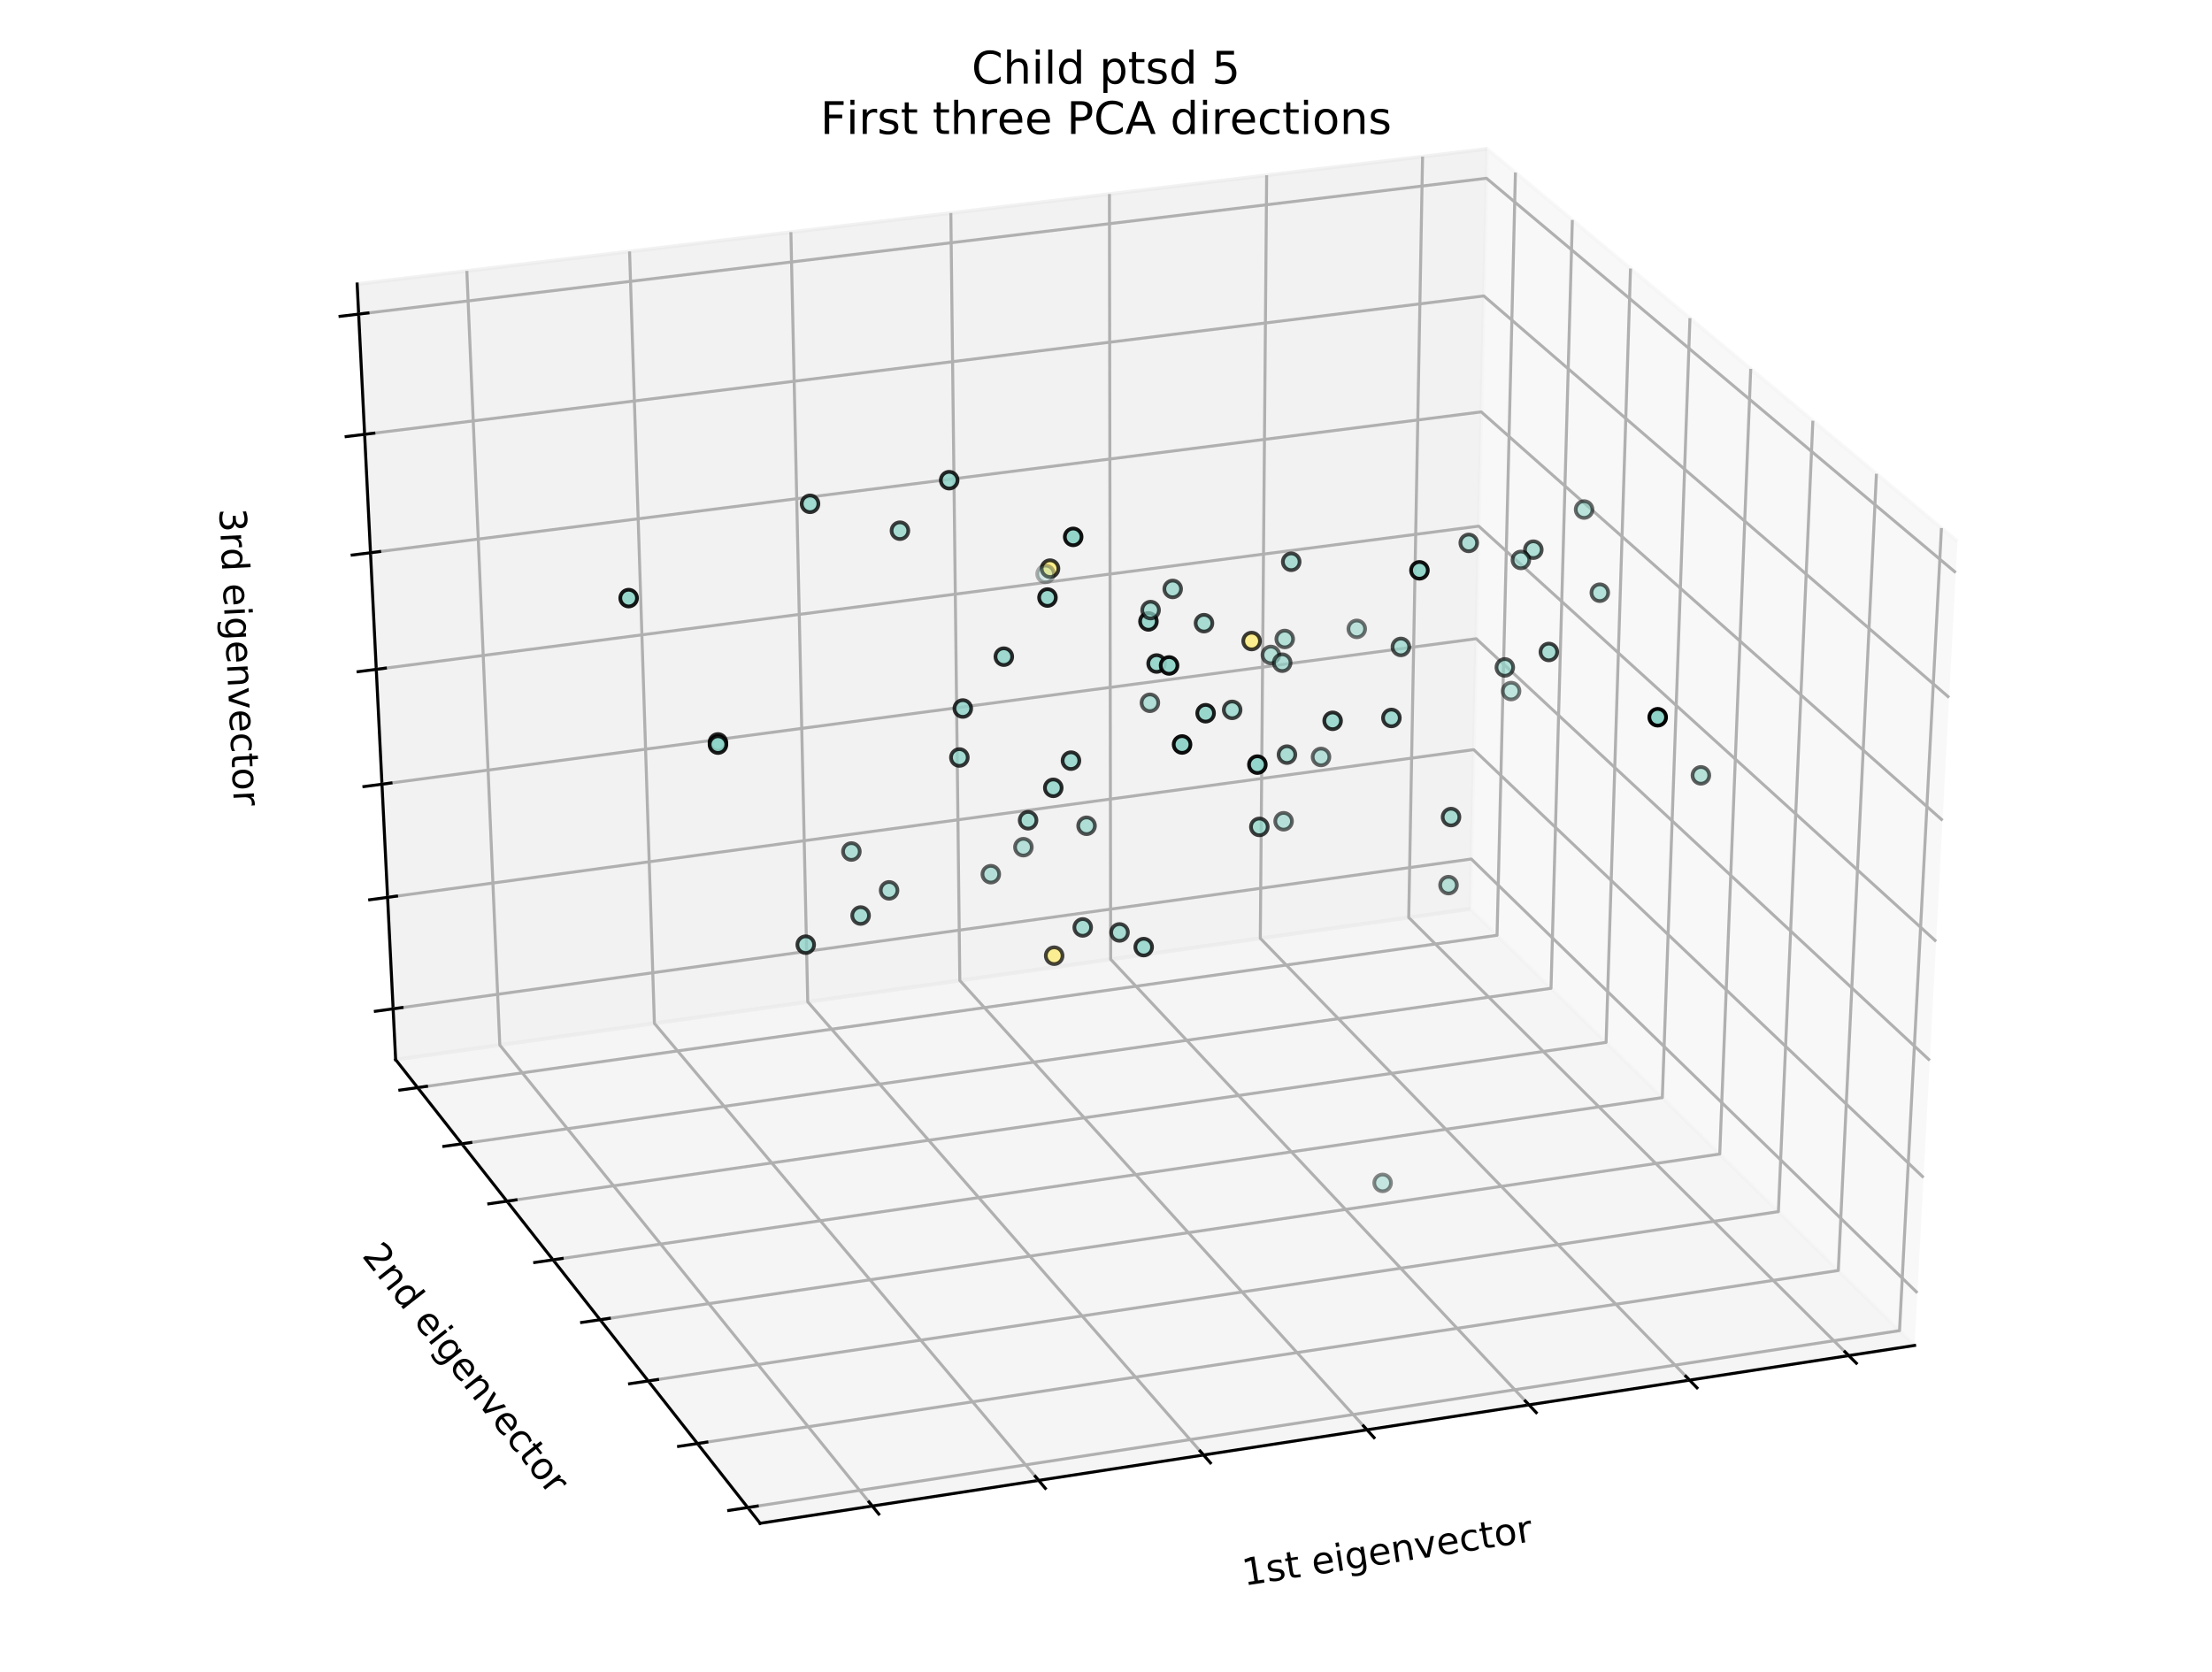 <?xml version="1.0" encoding="utf-8" standalone="no"?>
<!DOCTYPE svg PUBLIC "-//W3C//DTD SVG 1.1//EN"
  "http://www.w3.org/Graphics/SVG/1.1/DTD/svg11.dtd">
<!-- Created with matplotlib (https://matplotlib.org/) -->
<svg height="446.4pt" version="1.1" viewBox="0 0 590.4 446.4" width="590.4pt" xmlns="http://www.w3.org/2000/svg" xmlns:xlink="http://www.w3.org/1999/xlink">
 <defs>
  <style type="text/css">
*{stroke-linecap:butt;stroke-linejoin:round;}
  </style>
 </defs>
 <g id="figure_1">
  <g id="patch_1">
   <path d="M 0 446.4 
L 590.4 446.4 
L 590.4 0 
L 0 0 
z
" style="fill:#ffffff;"/>
  </g>
  <g id="patch_2">
   <path d="M 7.2 439.2 
L 583.2 439.2 
L 583.2 7.2 
L 7.2 7.2 
z
" style="fill:#ffffff;"/>
  </g>
  <g id="pane3d_1">
   <g id="patch_3">
    <path d="M 522.461 144.519 
L 396.919 39.736 
L 392.405 242.629 
L 511.02 359.165 
" style="fill:#f2f2f2;opacity:0.5;stroke:#f2f2f2;stroke-linejoin:miter;"/>
   </g>
  </g>
  <g id="pane3d_2">
   <g id="patch_4">
    <path d="M 396.919 39.736 
L 95.329 75.82 
L 105.6 282.873 
L 392.405 242.629 
" style="fill:#e6e6e6;opacity:0.5;stroke:#e6e6e6;stroke-linejoin:miter;"/>
   </g>
  </g>
  <g id="pane3d_3">
   <g id="patch_5">
    <path d="M 511.02 359.165 
L 202.884 406.645 
L 105.6 282.873 
L 392.405 242.629 
" style="fill:#ececec;opacity:0.5;stroke:#ececec;stroke-linejoin:miter;"/>
   </g>
  </g>
  <g id="axis3d_1">
   <g id="line2d_1">
    <path d="M 511.02 359.165 
L 202.884 406.645 
" style="fill:none;stroke:#000000;stroke-linecap:square;stroke-width:0.8;"/>
   </g>
   <g id="text_1">
    <!-- 1st eigenvector -->
    <defs>
     <path d="M 12.406 8.297 
L 28.516 8.297 
L 28.516 63.922 
L 10.984 60.406 
L 10.984 69.391 
L 28.422 72.906 
L 38.281 72.906 
L 38.281 8.297 
L 54.391 8.297 
L 54.391 0 
L 12.406 0 
z
" id="DejaVuSans-49"/>
     <path d="M 44.281 53.078 
L 44.281 44.578 
Q 40.484 46.531 36.375 47.5 
Q 32.281 48.484 27.875 48.484 
Q 21.188 48.484 17.844 46.438 
Q 14.5 44.391 14.5 40.281 
Q 14.5 37.156 16.891 35.375 
Q 19.281 33.594 26.516 31.984 
L 29.594 31.297 
Q 39.156 29.25 43.188 25.516 
Q 47.219 21.781 47.219 15.094 
Q 47.219 7.469 41.188 3.016 
Q 35.156 -1.422 24.609 -1.422 
Q 20.219 -1.422 15.453 -0.562 
Q 10.688 0.297 5.422 2 
L 5.422 11.281 
Q 10.406 8.688 15.234 7.391 
Q 20.062 6.109 24.812 6.109 
Q 31.156 6.109 34.562 8.281 
Q 37.984 10.453 37.984 14.406 
Q 37.984 18.062 35.516 20.016 
Q 33.062 21.969 24.703 23.781 
L 21.578 24.516 
Q 13.234 26.266 9.516 29.906 
Q 5.812 33.547 5.812 39.891 
Q 5.812 47.609 11.281 51.797 
Q 16.75 56 26.812 56 
Q 31.781 56 36.172 55.266 
Q 40.578 54.547 44.281 53.078 
z
" id="DejaVuSans-115"/>
     <path d="M 18.312 70.219 
L 18.312 54.688 
L 36.812 54.688 
L 36.812 47.703 
L 18.312 47.703 
L 18.312 18.016 
Q 18.312 11.328 20.141 9.422 
Q 21.969 7.516 27.594 7.516 
L 36.812 7.516 
L 36.812 0 
L 27.594 0 
Q 17.188 0 13.234 3.875 
Q 9.281 7.766 9.281 18.016 
L 9.281 47.703 
L 2.688 47.703 
L 2.688 54.688 
L 9.281 54.688 
L 9.281 70.219 
z
" id="DejaVuSans-116"/>
     <path id="DejaVuSans-32"/>
     <path d="M 56.203 29.594 
L 56.203 25.203 
L 14.891 25.203 
Q 15.484 15.922 20.484 11.062 
Q 25.484 6.203 34.422 6.203 
Q 39.594 6.203 44.453 7.469 
Q 49.312 8.734 54.109 11.281 
L 54.109 2.781 
Q 49.266 0.734 44.188 -0.344 
Q 39.109 -1.422 33.891 -1.422 
Q 20.797 -1.422 13.156 6.188 
Q 5.516 13.812 5.516 26.812 
Q 5.516 40.234 12.766 48.109 
Q 20.016 56 32.328 56 
Q 43.359 56 49.781 48.891 
Q 56.203 41.797 56.203 29.594 
z
M 47.219 32.234 
Q 47.125 39.594 43.094 43.984 
Q 39.062 48.391 32.422 48.391 
Q 24.906 48.391 20.391 44.141 
Q 15.875 39.891 15.188 32.172 
z
" id="DejaVuSans-101"/>
     <path d="M 9.422 54.688 
L 18.406 54.688 
L 18.406 0 
L 9.422 0 
z
M 9.422 75.984 
L 18.406 75.984 
L 18.406 64.594 
L 9.422 64.594 
z
" id="DejaVuSans-105"/>
     <path d="M 45.406 27.984 
Q 45.406 37.75 41.375 43.109 
Q 37.359 48.484 30.078 48.484 
Q 22.859 48.484 18.828 43.109 
Q 14.797 37.75 14.797 27.984 
Q 14.797 18.266 18.828 12.891 
Q 22.859 7.516 30.078 7.516 
Q 37.359 7.516 41.375 12.891 
Q 45.406 18.266 45.406 27.984 
z
M 54.391 6.781 
Q 54.391 -7.172 48.188 -13.984 
Q 42 -20.797 29.203 -20.797 
Q 24.469 -20.797 20.266 -20.094 
Q 16.062 -19.391 12.109 -17.922 
L 12.109 -9.188 
Q 16.062 -11.328 19.922 -12.344 
Q 23.781 -13.375 27.781 -13.375 
Q 36.625 -13.375 41.016 -8.766 
Q 45.406 -4.156 45.406 5.172 
L 45.406 9.625 
Q 42.625 4.781 38.281 2.391 
Q 33.938 0 27.875 0 
Q 17.828 0 11.672 7.656 
Q 5.516 15.328 5.516 27.984 
Q 5.516 40.672 11.672 48.328 
Q 17.828 56 27.875 56 
Q 33.938 56 38.281 53.609 
Q 42.625 51.219 45.406 46.391 
L 45.406 54.688 
L 54.391 54.688 
z
" id="DejaVuSans-103"/>
     <path d="M 54.891 33.016 
L 54.891 0 
L 45.906 0 
L 45.906 32.719 
Q 45.906 40.484 42.875 44.328 
Q 39.844 48.188 33.797 48.188 
Q 26.516 48.188 22.312 43.547 
Q 18.109 38.922 18.109 30.906 
L 18.109 0 
L 9.078 0 
L 9.078 54.688 
L 18.109 54.688 
L 18.109 46.188 
Q 21.344 51.125 25.703 53.562 
Q 30.078 56 35.797 56 
Q 45.219 56 50.047 50.172 
Q 54.891 44.344 54.891 33.016 
z
" id="DejaVuSans-110"/>
     <path d="M 2.984 54.688 
L 12.5 54.688 
L 29.594 8.797 
L 46.688 54.688 
L 56.203 54.688 
L 35.688 0 
L 23.484 0 
z
" id="DejaVuSans-118"/>
     <path d="M 48.781 52.594 
L 48.781 44.188 
Q 44.969 46.297 41.141 47.344 
Q 37.312 48.391 33.406 48.391 
Q 24.656 48.391 19.812 42.844 
Q 14.984 37.312 14.984 27.297 
Q 14.984 17.281 19.812 11.734 
Q 24.656 6.203 33.406 6.203 
Q 37.312 6.203 41.141 7.25 
Q 44.969 8.297 48.781 10.406 
L 48.781 2.094 
Q 45.016 0.344 40.984 -0.531 
Q 36.969 -1.422 32.422 -1.422 
Q 20.062 -1.422 12.781 6.344 
Q 5.516 14.109 5.516 27.297 
Q 5.516 40.672 12.859 48.328 
Q 20.219 56 33.016 56 
Q 37.156 56 41.109 55.141 
Q 45.062 54.297 48.781 52.594 
z
" id="DejaVuSans-99"/>
     <path d="M 30.609 48.391 
Q 23.391 48.391 19.188 42.75 
Q 14.984 37.109 14.984 27.297 
Q 14.984 17.484 19.156 11.844 
Q 23.344 6.203 30.609 6.203 
Q 37.797 6.203 41.984 11.859 
Q 46.188 17.531 46.188 27.297 
Q 46.188 37.016 41.984 42.703 
Q 37.797 48.391 30.609 48.391 
z
M 30.609 56 
Q 42.328 56 49.016 48.375 
Q 55.719 40.766 55.719 27.297 
Q 55.719 13.875 49.016 6.219 
Q 42.328 -1.422 30.609 -1.422 
Q 18.844 -1.422 12.172 6.219 
Q 5.516 13.875 5.516 27.297 
Q 5.516 40.766 12.172 48.375 
Q 18.844 56 30.609 56 
z
" id="DejaVuSans-111"/>
     <path d="M 41.109 46.297 
Q 39.594 47.172 37.812 47.578 
Q 36.031 48 33.891 48 
Q 26.266 48 22.188 43.047 
Q 18.109 38.094 18.109 28.812 
L 18.109 0 
L 9.078 0 
L 9.078 54.688 
L 18.109 54.688 
L 18.109 46.188 
Q 20.953 51.172 25.484 53.578 
Q 30.031 56 36.531 56 
Q 37.453 56 38.578 55.875 
Q 39.703 55.766 41.062 55.516 
z
" id="DejaVuSans-114"/>
    </defs>
    <g transform="translate(332.117 423.297)rotate(-8.76)scale(0.1 -0.1)">
     <use xlink:href="#DejaVuSans-49"/>
     <use x="63.623" xlink:href="#DejaVuSans-115"/>
     <use x="115.723" xlink:href="#DejaVuSans-116"/>
     <use x="154.932" xlink:href="#DejaVuSans-32"/>
     <use x="186.719" xlink:href="#DejaVuSans-101"/>
     <use x="248.242" xlink:href="#DejaVuSans-105"/>
     <use x="276.025" xlink:href="#DejaVuSans-103"/>
     <use x="339.502" xlink:href="#DejaVuSans-101"/>
     <use x="401.025" xlink:href="#DejaVuSans-110"/>
     <use x="464.404" xlink:href="#DejaVuSans-118"/>
     <use x="523.584" xlink:href="#DejaVuSans-101"/>
     <use x="585.107" xlink:href="#DejaVuSans-99"/>
     <use x="640.088" xlink:href="#DejaVuSans-116"/>
     <use x="679.297" xlink:href="#DejaVuSans-111"/>
     <use x="740.479" xlink:href="#DejaVuSans-114"/>
    </g>
   </g>
   <g id="Line3DCollection_1">
    <path d="M 493.438 361.874 
L 376.002 244.931 
L 379.694 41.797 
" style="fill:none;stroke:#b0b0b0;stroke-width:0.8;"/>
    <path d="M 450.954 368.42 
L 336.385 250.489 
L 338.081 46.776 
" style="fill:none;stroke:#b0b0b0;stroke-width:0.8;"/>
    <path d="M 408.095 375.024 
L 296.447 256.093 
L 296.114 51.797 
" style="fill:none;stroke:#b0b0b0;stroke-width:0.8;"/>
    <path d="M 364.858 381.687 
L 256.183 261.743 
L 253.786 56.861 
" style="fill:none;stroke:#b0b0b0;stroke-width:0.8;"/>
    <path d="M 321.236 388.408 
L 215.591 267.439 
L 211.095 61.969 
" style="fill:none;stroke:#b0b0b0;stroke-width:0.8;"/>
    <path d="M 277.225 395.19 
L 174.664 273.182 
L 168.035 67.121 
" style="fill:none;stroke:#b0b0b0;stroke-width:0.8;"/>
    <path d="M 232.819 402.032 
L 133.4 278.972 
L 124.602 72.317 
" style="fill:none;stroke:#b0b0b0;stroke-width:0.8;"/>
   </g>
   <g id="xtick_1">
    <g id="line2d_2">
     <path d="M 492.419 360.859 
L 495.479 363.907 
" style="fill:none;stroke:#000000;stroke-linecap:square;stroke-width:0.8;"/>
    </g>
   </g>
   <g id="xtick_2">
    <g id="line2d_3">
     <path d="M 449.959 367.397 
L 452.946 370.471 
" style="fill:none;stroke:#000000;stroke-linecap:square;stroke-width:0.8;"/>
    </g>
   </g>
   <g id="xtick_3">
    <g id="line2d_4">
     <path d="M 407.126 373.992 
L 410.038 377.093 
" style="fill:none;stroke:#000000;stroke-linecap:square;stroke-width:0.8;"/>
    </g>
   </g>
   <g id="xtick_4">
    <g id="line2d_5">
     <path d="M 363.914 380.645 
L 366.749 383.774 
" style="fill:none;stroke:#000000;stroke-linecap:square;stroke-width:0.8;"/>
    </g>
   </g>
   <g id="xtick_5">
    <g id="line2d_6">
     <path d="M 320.318 387.358 
L 323.075 390.514 
" style="fill:none;stroke:#000000;stroke-linecap:square;stroke-width:0.8;"/>
    </g>
   </g>
   <g id="xtick_6">
    <g id="line2d_7">
     <path d="M 276.334 394.13 
L 279.011 397.315 
" style="fill:none;stroke:#000000;stroke-linecap:square;stroke-width:0.8;"/>
    </g>
   </g>
   <g id="xtick_7">
    <g id="line2d_8">
     <path d="M 231.955 400.963 
L 234.551 404.176 
" style="fill:none;stroke:#000000;stroke-linecap:square;stroke-width:0.8;"/>
    </g>
   </g>
  </g>
  <g id="axis3d_2">
   <g id="line2d_9">
    <path d="M 105.6 282.873 
L 202.884 406.645 
" style="fill:none;stroke:#000000;stroke-linecap:square;stroke-width:0.8;"/>
   </g>
   <g id="text_2">
    <!-- 2nd eigenvector -->
    <defs>
     <path d="M 19.188 8.297 
L 53.609 8.297 
L 53.609 0 
L 7.328 0 
L 7.328 8.297 
Q 12.938 14.109 22.625 23.891 
Q 32.328 33.688 34.812 36.531 
Q 39.547 41.844 41.422 45.531 
Q 43.312 49.219 43.312 52.781 
Q 43.312 58.594 39.234 62.25 
Q 35.156 65.922 28.609 65.922 
Q 23.969 65.922 18.812 64.312 
Q 13.672 62.703 7.812 59.422 
L 7.812 69.391 
Q 13.766 71.781 18.938 73 
Q 24.125 74.219 28.422 74.219 
Q 39.75 74.219 46.484 68.547 
Q 53.219 62.891 53.219 53.422 
Q 53.219 48.922 51.531 44.891 
Q 49.859 40.875 45.406 35.406 
Q 44.188 33.984 37.641 27.219 
Q 31.109 20.453 19.188 8.297 
z
" id="DejaVuSans-50"/>
     <path d="M 45.406 46.391 
L 45.406 75.984 
L 54.391 75.984 
L 54.391 0 
L 45.406 0 
L 45.406 8.203 
Q 42.578 3.328 38.25 0.953 
Q 33.938 -1.422 27.875 -1.422 
Q 17.969 -1.422 11.734 6.484 
Q 5.516 14.406 5.516 27.297 
Q 5.516 40.188 11.734 48.094 
Q 17.969 56 27.875 56 
Q 33.938 56 38.25 53.625 
Q 42.578 51.266 45.406 46.391 
z
M 14.797 27.297 
Q 14.797 17.391 18.875 11.75 
Q 22.953 6.109 30.078 6.109 
Q 37.203 6.109 41.297 11.75 
Q 45.406 17.391 45.406 27.297 
Q 45.406 37.203 41.297 42.844 
Q 37.203 48.484 30.078 48.484 
Q 22.953 48.484 18.875 42.844 
Q 14.797 37.203 14.797 27.297 
z
" id="DejaVuSans-100"/>
    </defs>
    <g transform="translate(96.421 335.22)rotate(-308.167)scale(0.1 -0.1)">
     <use xlink:href="#DejaVuSans-50"/>
     <use x="63.623" xlink:href="#DejaVuSans-110"/>
     <use x="127.002" xlink:href="#DejaVuSans-100"/>
     <use x="190.479" xlink:href="#DejaVuSans-32"/>
     <use x="222.266" xlink:href="#DejaVuSans-101"/>
     <use x="283.789" xlink:href="#DejaVuSans-105"/>
     <use x="311.572" xlink:href="#DejaVuSans-103"/>
     <use x="375.049" xlink:href="#DejaVuSans-101"/>
     <use x="436.572" xlink:href="#DejaVuSans-110"/>
     <use x="499.951" xlink:href="#DejaVuSans-118"/>
     <use x="559.131" xlink:href="#DejaVuSans-101"/>
     <use x="620.654" xlink:href="#DejaVuSans-99"/>
     <use x="675.635" xlink:href="#DejaVuSans-116"/>
     <use x="714.844" xlink:href="#DejaVuSans-111"/>
     <use x="776.025" xlink:href="#DejaVuSans-114"/>
    </g>
   </g>
   <g id="Line3DCollection_2">
    <path d="M 518.186 140.951 
L 506.997 355.212 
L 199.577 402.438 
" style="fill:none;stroke:#b0b0b0;stroke-width:0.8;"/>
    <path d="M 500.832 126.466 
L 490.656 339.158 
L 186.148 385.353 
" style="fill:none;stroke:#b0b0b0;stroke-width:0.8;"/>
    <path d="M 483.869 112.308 
L 474.665 323.447 
L 173.015 368.644 
" style="fill:none;stroke:#b0b0b0;stroke-width:0.8;"/>
    <path d="M 467.283 98.465 
L 459.012 308.068 
L 160.169 352.3 
" style="fill:none;stroke:#b0b0b0;stroke-width:0.8;"/>
    <path d="M 451.063 84.927 
L 443.686 293.011 
L 147.599 336.308 
" style="fill:none;stroke:#b0b0b0;stroke-width:0.8;"/>
    <path d="M 435.196 71.683 
L 428.678 278.266 
L 135.298 320.657 
" style="fill:none;stroke:#b0b0b0;stroke-width:0.8;"/>
    <path d="M 419.671 58.726 
L 413.977 263.823 
L 123.256 305.337 
" style="fill:none;stroke:#b0b0b0;stroke-width:0.8;"/>
    <path d="M 404.477 46.044 
L 399.575 249.673 
L 111.466 290.337 
" style="fill:none;stroke:#b0b0b0;stroke-width:0.8;"/>
   </g>
   <g id="xtick_8">
    <g id="line2d_10">
     <path d="M 202.113 402.048 
L 194.499 403.218 
" style="fill:none;stroke:#000000;stroke-linecap:square;stroke-width:0.8;"/>
    </g>
   </g>
   <g id="xtick_9">
    <g id="line2d_11">
     <path d="M 188.66 384.971 
L 181.12 386.115 
" style="fill:none;stroke:#000000;stroke-linecap:square;stroke-width:0.8;"/>
    </g>
   </g>
   <g id="xtick_10">
    <g id="line2d_12">
     <path d="M 175.503 368.271 
L 168.036 369.39 
" style="fill:none;stroke:#000000;stroke-linecap:square;stroke-width:0.8;"/>
    </g>
   </g>
   <g id="xtick_11">
    <g id="line2d_13">
     <path d="M 162.632 351.935 
L 155.238 353.029 
" style="fill:none;stroke:#000000;stroke-linecap:square;stroke-width:0.8;"/>
    </g>
   </g>
   <g id="xtick_12">
    <g id="line2d_14">
     <path d="M 150.039 335.951 
L 142.715 337.022 
" style="fill:none;stroke:#000000;stroke-linecap:square;stroke-width:0.8;"/>
    </g>
   </g>
   <g id="xtick_13">
    <g id="line2d_15">
     <path d="M 137.715 320.308 
L 130.46 321.356 
" style="fill:none;stroke:#000000;stroke-linecap:square;stroke-width:0.8;"/>
    </g>
   </g>
   <g id="xtick_14">
    <g id="line2d_16">
     <path d="M 125.651 304.995 
L 118.464 306.021 
" style="fill:none;stroke:#000000;stroke-linecap:square;stroke-width:0.8;"/>
    </g>
   </g>
   <g id="xtick_15">
    <g id="line2d_17">
     <path d="M 113.839 290.002 
L 106.719 291.007 
" style="fill:none;stroke:#000000;stroke-linecap:square;stroke-width:0.8;"/>
    </g>
   </g>
  </g>
  <g id="axis3d_3">
   <g id="line2d_18">
    <path d="M 105.6 282.873 
L 95.329 75.82 
" style="fill:none;stroke:#000000;stroke-linecap:square;stroke-width:0.8;"/>
   </g>
   <g id="text_3">
    <!-- 3rd eigenvector -->
    <defs>
     <path d="M 40.578 39.312 
Q 47.656 37.797 51.625 33 
Q 55.609 28.219 55.609 21.188 
Q 55.609 10.406 48.188 4.484 
Q 40.766 -1.422 27.094 -1.422 
Q 22.516 -1.422 17.656 -0.516 
Q 12.797 0.391 7.625 2.203 
L 7.625 11.719 
Q 11.719 9.328 16.594 8.109 
Q 21.484 6.891 26.812 6.891 
Q 36.078 6.891 40.938 10.547 
Q 45.797 14.203 45.797 21.188 
Q 45.797 27.641 41.281 31.266 
Q 36.766 34.906 28.719 34.906 
L 20.219 34.906 
L 20.219 43.016 
L 29.109 43.016 
Q 36.375 43.016 40.234 45.922 
Q 44.094 48.828 44.094 54.297 
Q 44.094 59.906 40.109 62.906 
Q 36.141 65.922 28.719 65.922 
Q 24.656 65.922 20.016 65.031 
Q 15.375 64.156 9.812 62.312 
L 9.812 71.094 
Q 15.438 72.656 20.344 73.438 
Q 25.25 74.219 29.594 74.219 
Q 40.828 74.219 47.359 69.109 
Q 53.906 64.016 53.906 55.328 
Q 53.906 49.266 50.438 45.094 
Q 46.969 40.922 40.578 39.312 
z
" id="DejaVuSans-51"/>
    </defs>
    <g transform="translate(58.518 135.881)rotate(-272.84)scale(0.1 -0.1)">
     <use xlink:href="#DejaVuSans-51"/>
     <use x="63.623" xlink:href="#DejaVuSans-114"/>
     <use x="104.721" xlink:href="#DejaVuSans-100"/>
     <use x="168.197" xlink:href="#DejaVuSans-32"/>
     <use x="199.984" xlink:href="#DejaVuSans-101"/>
     <use x="261.508" xlink:href="#DejaVuSans-105"/>
     <use x="289.291" xlink:href="#DejaVuSans-103"/>
     <use x="352.768" xlink:href="#DejaVuSans-101"/>
     <use x="414.291" xlink:href="#DejaVuSans-110"/>
     <use x="477.67" xlink:href="#DejaVuSans-118"/>
     <use x="536.85" xlink:href="#DejaVuSans-101"/>
     <use x="598.373" xlink:href="#DejaVuSans-99"/>
     <use x="653.354" xlink:href="#DejaVuSans-116"/>
     <use x="692.562" xlink:href="#DejaVuSans-111"/>
     <use x="753.744" xlink:href="#DejaVuSans-114"/>
    </g>
   </g>
   <g id="Line3DCollection_3">
    <path d="M 95.727 83.846 
L 396.745 47.59 
L 522.017 152.862 
" style="fill:none;stroke:#b0b0b0;stroke-width:0.8;"/>
    <path d="M 97.319 115.943 
L 396.046 79.006 
L 520.239 186.208 
" style="fill:none;stroke:#b0b0b0;stroke-width:0.8;"/>
    <path d="M 98.887 147.55 
L 395.357 109.957 
L 518.49 219.017 
" style="fill:none;stroke:#b0b0b0;stroke-width:0.8;"/>
    <path d="M 100.431 178.679 
L 394.678 140.454 
L 516.769 251.301 
" style="fill:none;stroke:#b0b0b0;stroke-width:0.8;"/>
    <path d="M 101.952 209.341 
L 394.01 170.506 
L 515.076 283.075 
" style="fill:none;stroke:#b0b0b0;stroke-width:0.8;"/>
    <path d="M 103.451 239.545 
L 393.351 200.122 
L 513.409 314.348 
" style="fill:none;stroke:#b0b0b0;stroke-width:0.8;"/>
    <path d="M 104.927 269.303 
L 392.702 229.314 
L 511.768 345.134 
" style="fill:none;stroke:#b0b0b0;stroke-width:0.8;"/>
   </g>
   <g id="xtick_16">
    <g id="line2d_19">
     <path d="M 98.209 83.547 
L 90.76 84.444 
" style="fill:none;stroke:#000000;stroke-linecap:square;stroke-width:0.8;"/>
    </g>
   </g>
   <g id="xtick_17">
    <g id="line2d_20">
     <path d="M 99.781 115.638 
L 92.391 116.552 
" style="fill:none;stroke:#000000;stroke-linecap:square;stroke-width:0.8;"/>
    </g>
   </g>
   <g id="xtick_18">
    <g id="line2d_21">
     <path d="M 101.33 147.24 
L 93.997 148.17 
" style="fill:none;stroke:#000000;stroke-linecap:square;stroke-width:0.8;"/>
    </g>
   </g>
   <g id="xtick_19">
    <g id="line2d_22">
     <path d="M 102.855 178.364 
L 95.579 179.31 
" style="fill:none;stroke:#000000;stroke-linecap:square;stroke-width:0.8;"/>
    </g>
   </g>
   <g id="xtick_20">
    <g id="line2d_23">
     <path d="M 104.358 209.021 
L 97.138 209.981 
" style="fill:none;stroke:#000000;stroke-linecap:square;stroke-width:0.8;"/>
    </g>
   </g>
   <g id="xtick_21">
    <g id="line2d_24">
     <path d="M 105.838 239.221 
L 98.672 240.195 
" style="fill:none;stroke:#000000;stroke-linecap:square;stroke-width:0.8;"/>
    </g>
   </g>
   <g id="xtick_22">
    <g id="line2d_25">
     <path d="M 107.296 268.974 
L 100.185 269.962 
" style="fill:none;stroke:#000000;stroke-linecap:square;stroke-width:0.8;"/>
    </g>
   </g>
  </g>
  <g id="axes_1">
   <g id="Path3DCollection_1">
    <defs>
     <path d="M 0 2.236 
C 0.593 2.236 1.162 2 1.581 1.581 
C 2 1.162 2.236 0.593 2.236 0 
C 2.236 -0.593 2 -1.162 1.581 -1.581 
C 1.162 -2 0.593 -2.236 0 -2.236 
C -0.593 -2.236 -1.162 -2 -1.581 -1.581 
C -2 -1.162 -2.236 -0.593 -2.236 0 
C -2.236 0.593 -2 1.162 -1.581 1.581 
C -1.162 2 -0.593 2.236 0 2.236 
z
" id="C0_0_544a36ac65"/>
    </defs>
    <g clip-path="url(#p4598c18050)">
     <use style="fill:#8dd3c7;fill-opacity:0.855;stroke:#000000;stroke-opacity:0.855;" x="191.617" xlink:href="#C0_0_544a36ac65" y="198.198"/>
    </g>
    <g clip-path="url(#p4598c18050)">
     <use style="fill:#8dd3c7;fill-opacity:0.684;stroke:#000000;stroke-opacity:0.684;" x="409.26" xlink:href="#C0_0_544a36ac65" y="146.738"/>
    </g>
    <g clip-path="url(#p4598c18050)">
     <use style="fill:#8dd3c7;fill-opacity:0.634;stroke:#000000;stroke-opacity:0.634;" x="306.921" xlink:href="#C0_0_544a36ac65" y="187.612"/>
    </g>
    <g clip-path="url(#p4598c18050)">
     <use style="fill:#8dd3c7;fill-opacity:0.545;stroke:#000000;stroke-opacity:0.545;" x="362.131" xlink:href="#C0_0_544a36ac65" y="167.878"/>
    </g>
    <g clip-path="url(#p4598c18050)">
     <use style="fill:#8dd3c7;fill-opacity:0.662;stroke:#000000;stroke-opacity:0.662;" x="227.243" xlink:href="#C0_0_544a36ac65" y="227.313"/>
    </g>
    <g clip-path="url(#p4598c18050)">
     <use style="fill:#8dd3c7;fill-opacity:0.777;stroke:#000000;stroke-opacity:0.777;" x="256.064" xlink:href="#C0_0_544a36ac65" y="202.216"/>
    </g>
    <g clip-path="url(#p4598c18050)">
     <use style="fill:#8dd3c7;fill-opacity:0.826;stroke:#000000;stroke-opacity:0.826;" x="267.928" xlink:href="#C0_0_544a36ac65" y="175.298"/>
    </g>
    <g clip-path="url(#p4598c18050)">
     <use style="fill:#8dd3c7;fill-opacity:0.582;stroke:#000000;stroke-opacity:0.582;" x="422.807" xlink:href="#C0_0_544a36ac65" y="136.021"/>
    </g>
    <g clip-path="url(#p4598c18050)">
     <use style="fill:#8dd3c7;fill-opacity:0.604;stroke:#000000;stroke-opacity:0.604;" x="273.154" xlink:href="#C0_0_544a36ac65" y="226.156"/>
    </g>
    <g clip-path="url(#p4598c18050)">
     <use style="fill:#8dd3c7;fill-opacity:0.927;stroke:#000000;stroke-opacity:0.927;" x="378.861" xlink:href="#C0_0_544a36ac65" y="152.25"/>
    </g>
    <g clip-path="url(#p4598c18050)">
     <use style="fill:#8dd3c7;fill-opacity:0.693;stroke:#000000;stroke-opacity:0.693;" x="313.001" xlink:href="#C0_0_544a36ac65" y="157.218"/>
    </g>
    <g clip-path="url(#p4598c18050)">
     <use style="fill:#8dd3c7;fill-opacity:0.722;stroke:#000000;stroke-opacity:0.722;" x="344.638" xlink:href="#C0_0_544a36ac65" y="149.968"/>
    </g>
    <g clip-path="url(#p4598c18050)">
     <use style="fill:#8dd3c7;fill-opacity:0.885;stroke:#000000;stroke-opacity:0.885;" x="306.528" xlink:href="#C0_0_544a36ac65" y="165.884"/>
    </g>
    <g clip-path="url(#p4598c18050)">
     <use style="fill:#8dd3c7;fill-opacity:0.534;stroke:#000000;stroke-opacity:0.534;" x="403.322" xlink:href="#C0_0_544a36ac65" y="184.48"/>
    </g>
    <g clip-path="url(#p4598c18050)">
     <use style="fill:#8dd3c7;fill-opacity:0.678;stroke:#000000;stroke-opacity:0.678;" x="373.904" xlink:href="#C0_0_544a36ac65" y="172.697"/>
    </g>
    <g clip-path="url(#p4598c18050)">
     <use style="fill:#8dd3c7;fill-opacity:0.594;stroke:#000000;stroke-opacity:0.594;" x="386.621" xlink:href="#C0_0_544a36ac65" y="236.284"/>
    </g>
    <g clip-path="url(#p4598c18050)">
     <use style="fill:#8dd3c7;fill-opacity:0.744;stroke:#000000;stroke-opacity:0.744;" x="413.399" xlink:href="#C0_0_544a36ac65" y="174.045"/>
    </g>
    <g clip-path="url(#p4598c18050)">
     <use style="fill:#8dd3c7;fill-opacity:0.814;stroke:#000000;stroke-opacity:0.814;" x="355.689" xlink:href="#C0_0_544a36ac65" y="192.424"/>
    </g>
    <g clip-path="url(#p4598c18050)">
     <use style="fill:#8dd3c7;fill-opacity:0.865;stroke:#000000;stroke-opacity:0.865;" x="308.707" xlink:href="#C0_0_544a36ac65" y="177.126"/>
    </g>
    <g clip-path="url(#p4598c18050)">
     <use style="fill:#8dd3c7;fill-opacity:0.654;stroke:#000000;stroke-opacity:0.654;" x="405.939" xlink:href="#C0_0_544a36ac65" y="149.472"/>
    </g>
    <g clip-path="url(#p4598c18050)">
     <use style="fill:#8dd3c7;fill-opacity:0.734;stroke:#000000;stroke-opacity:0.734;" x="229.705" xlink:href="#C0_0_544a36ac65" y="244.403"/>
    </g>
    <g clip-path="url(#p4598c18050)">
     <use style="fill:#8dd3c7;fill-opacity:0.752;stroke:#000000;stroke-opacity:0.752;" x="274.407" xlink:href="#C0_0_544a36ac65" y="218.969"/>
    </g>
    <g clip-path="url(#p4598c18050)">
     <use style="fill:#8dd3c7;fill-opacity:0.635;stroke:#000000;stroke-opacity:0.635;" x="427" xlink:href="#C0_0_544a36ac65" y="158.223"/>
    </g>
    <g clip-path="url(#p4598c18050)">
     <use style="fill:#8dd3c7;fill-opacity:0.605;stroke:#000000;stroke-opacity:0.605;" x="339.202" xlink:href="#C0_0_544a36ac65" y="174.838"/>
    </g>
    <g clip-path="url(#p4598c18050)">
     <use style="fill:#8dd3c7;fill-opacity:0.667;stroke:#000000;stroke-opacity:0.667;" x="401.648" xlink:href="#C0_0_544a36ac65" y="178.165"/>
    </g>
    <g clip-path="url(#p4598c18050)">
     <use style="fill:#8dd3c7;fill-opacity:0.937;stroke:#000000;stroke-opacity:0.937;" x="335.604" xlink:href="#C0_0_544a36ac65" y="204.116"/>
    </g>
    <g clip-path="url(#p4598c18050)">
     <use style="fill:#8dd3c7;fill-opacity:0.838;stroke:#000000;stroke-opacity:0.838;" x="253.344" xlink:href="#C0_0_544a36ac65" y="128.185"/>
    </g>
    <g clip-path="url(#p4598c18050)">
     <use style="fill:#8dd3c7;fill-opacity:0.753;stroke:#000000;stroke-opacity:0.753;" x="336.13" xlink:href="#C0_0_544a36ac65" y="220.743"/>
    </g>
    <g clip-path="url(#p4598c18050)">
     <use style="fill:#8dd3c7;fill-opacity:0.798;stroke:#000000;stroke-opacity:0.798;" x="305.262" xlink:href="#C0_0_544a36ac65" y="252.833"/>
    </g>
    <g clip-path="url(#p4598c18050)">
     <use style="fill:#8dd3c7;fill-opacity:0.735;stroke:#000000;stroke-opacity:0.735;" x="298.812" xlink:href="#C0_0_544a36ac65" y="248.913"/>
    </g>
    <g clip-path="url(#p4598c18050)">
     <use style="fill:#8dd3c7;fill-opacity:0.934;stroke:#000000;stroke-opacity:0.934;" x="312.035" xlink:href="#C0_0_544a36ac65" y="177.644"/>
    </g>
    <g clip-path="url(#p4598c18050)">
     <use style="fill:#8dd3c7;fill-opacity:0.742;stroke:#000000;stroke-opacity:0.742;" x="288.986" xlink:href="#C0_0_544a36ac65" y="247.579"/>
    </g>
    <g clip-path="url(#p4598c18050)">
     <use style="fill:#8dd3c7;fill-opacity:0.89;stroke:#000000;stroke-opacity:0.89;" x="191.633" xlink:href="#C0_0_544a36ac65" y="198.774"/>
    </g>
    <g clip-path="url(#p4598c18050)">
     <use style="fill:#8dd3c7;fill-opacity:0.732;stroke:#000000;stroke-opacity:0.732;" x="321.354" xlink:href="#C0_0_544a36ac65" y="166.354"/>
    </g>
    <g clip-path="url(#p4598c18050)">
     <use style="fill:#8dd3c7;fill-opacity:0.823;stroke:#000000;stroke-opacity:0.823;" x="281.127" xlink:href="#C0_0_544a36ac65" y="210.313"/>
    </g>
    <g clip-path="url(#p4598c18050)">
     <use style="fill:#8dd3c7;fill-opacity:0.816;stroke:#000000;stroke-opacity:0.816;" x="285.848" xlink:href="#C0_0_544a36ac65" y="203.054"/>
    </g>
    <g clip-path="url(#p4598c18050)">
     <use style="fill:#8dd3c7;fill-opacity:0.664;stroke:#000000;stroke-opacity:0.664;" x="290.012" xlink:href="#C0_0_544a36ac65" y="220.442"/>
    </g>
    <g clip-path="url(#p4598c18050)">
     <use style="fill:#8dd3c7;fill-opacity:0.802;stroke:#000000;stroke-opacity:0.802;" x="256.98" xlink:href="#C0_0_544a36ac65" y="189.136"/>
    </g>
    <g clip-path="url(#p4598c18050)">
     <use style="fill:#8dd3c7;fill-opacity:0.729;stroke:#000000;stroke-opacity:0.729;" x="387.291" xlink:href="#C0_0_544a36ac65" y="218.117"/>
    </g>
    <g clip-path="url(#p4598c18050)">
     <use style="fill:#ffed6f;fill-opacity:0.783;stroke:#000000;stroke-opacity:0.783;" x="280.262" xlink:href="#C0_0_544a36ac65" y="151.794"/>
    </g>
    <g clip-path="url(#p4598c18050)">
     <use style="fill:#8dd3c7;fill-opacity:0.592;stroke:#000000;stroke-opacity:0.592;" x="352.591" xlink:href="#C0_0_544a36ac65" y="202.069"/>
    </g>
    <g clip-path="url(#p4598c18050)">
     <use style="fill:#8dd3c7;fill-opacity:0.7;stroke:#000000;stroke-opacity:0.7;" x="343.496" xlink:href="#C0_0_544a36ac65" y="201.445"/>
    </g>
    <g clip-path="url(#p4598c18050)">
     <use style="fill:#8dd3c7;fill-opacity:0.599;stroke:#000000;stroke-opacity:0.599;" x="342.603" xlink:href="#C0_0_544a36ac65" y="219.234"/>
    </g>
    <g clip-path="url(#p4598c18050)">
     <use style="fill:#8dd3c7;fill-opacity:0.721;stroke:#000000;stroke-opacity:0.721;" x="307.102" xlink:href="#C0_0_544a36ac65" y="162.862"/>
    </g>
    <g clip-path="url(#p4598c18050)">
     <use style="fill:#ffed6f;fill-opacity:0.729;stroke:#000000;stroke-opacity:0.729;" x="281.366" xlink:href="#C0_0_544a36ac65" y="255.125"/>
    </g>
    <g clip-path="url(#p4598c18050)">
     <use style="fill:#8dd3c7;fill-opacity:0.683;stroke:#000000;stroke-opacity:0.683;" x="392.019" xlink:href="#C0_0_544a36ac65" y="144.928"/>
    </g>
    <g clip-path="url(#p4598c18050)">
     <use style="fill:#8dd3c7;fill-opacity:0.613;stroke:#000000;stroke-opacity:0.613;" x="264.459" xlink:href="#C0_0_544a36ac65" y="233.366"/>
    </g>
    <g clip-path="url(#p4598c18050)">
     <use style="fill:#8dd3c7;fill-opacity:0.748;stroke:#000000;stroke-opacity:0.748;" x="240.199" xlink:href="#C0_0_544a36ac65" y="141.667"/>
    </g>
    <g clip-path="url(#p4598c18050)">
     <use style="fill:#ffed6f;fill-opacity:0.763;stroke:#000000;stroke-opacity:0.763;" x="334.067" xlink:href="#C0_0_544a36ac65" y="171.126"/>
    </g>
    <g clip-path="url(#p4598c18050)">
     <use style="fill:#8dd3c7;fill-opacity:0.619;stroke:#000000;stroke-opacity:0.619;" x="342.908" xlink:href="#C0_0_544a36ac65" y="170.578"/>
    </g>
    <g clip-path="url(#p4598c18050)">
     <use style="fill:#8dd3c7;fill-opacity:0.884;stroke:#000000;stroke-opacity:0.884;" x="279.582" xlink:href="#C0_0_544a36ac65" y="159.514"/>
    </g>
    <g clip-path="url(#p4598c18050)">
     <use style="fill:#8dd3c7;fill-opacity:0.908;stroke:#000000;stroke-opacity:0.908;" x="167.791" xlink:href="#C0_0_544a36ac65" y="159.662"/>
    </g>
    <g clip-path="url(#p4598c18050)">
     <use style="fill:#8dd3c7;fill-opacity:0.881;stroke:#000000;stroke-opacity:0.881;" x="321.791" xlink:href="#C0_0_544a36ac65" y="190.398"/>
    </g>
    <g clip-path="url(#p4598c18050)">
     <use style="fill:#8dd3c7;fill-opacity:0.791;stroke:#000000;stroke-opacity:0.791;" x="371.377" xlink:href="#C0_0_544a36ac65" y="191.656"/>
    </g>
    <g clip-path="url(#p4598c18050)">
     <use style="fill:#8dd3c7;fill-opacity:0.923;stroke:#000000;stroke-opacity:0.923;" x="286.442" xlink:href="#C0_0_544a36ac65" y="143.322"/>
    </g>
    <g clip-path="url(#p4598c18050)">
     <use style="fill:#8dd3c7;stroke:#000000;" x="442.453" xlink:href="#C0_0_544a36ac65" y="191.47"/>
    </g>
    <g clip-path="url(#p4598c18050)">
     <use style="fill:#8dd3c7;fill-opacity:0.944;stroke:#000000;stroke-opacity:0.944;" x="315.503" xlink:href="#C0_0_544a36ac65" y="198.742"/>
    </g>
    <g clip-path="url(#p4598c18050)">
     <use style="fill:#8dd3c7;fill-opacity:0.624;stroke:#000000;stroke-opacity:0.624;" x="453.981" xlink:href="#C0_0_544a36ac65" y="206.983"/>
    </g>
    <g clip-path="url(#p4598c18050)">
     <use style="fill:#8dd3c7;fill-opacity:0.672;stroke:#000000;stroke-opacity:0.672;" x="237.305" xlink:href="#C0_0_544a36ac65" y="237.684"/>
    </g>
    <g clip-path="url(#p4598c18050)">
     <use style="fill:#8dd3c7;fill-opacity:0.736;stroke:#000000;stroke-opacity:0.736;" x="328.874" xlink:href="#C0_0_544a36ac65" y="189.502"/>
    </g>
    <g clip-path="url(#p4598c18050)">
     <use style="fill:#8dd3c7;fill-opacity:0.808;stroke:#000000;stroke-opacity:0.808;" x="216.208" xlink:href="#C0_0_544a36ac65" y="134.491"/>
    </g>
    <g clip-path="url(#p4598c18050)">
     <use style="fill:#8dd3c7;fill-opacity:0.459;stroke:#000000;stroke-opacity:0.459;" x="369.034" xlink:href="#C0_0_544a36ac65" y="315.773"/>
    </g>
    <g clip-path="url(#p4598c18050)">
     <use style="fill:#8dd3c7;fill-opacity:0.3;stroke:#000000;stroke-opacity:0.3;" x="279.069" xlink:href="#C0_0_544a36ac65" y="153.214"/>
    </g>
    <g clip-path="url(#p4598c18050)">
     <use style="fill:#8dd3c7;fill-opacity:0.773;stroke:#000000;stroke-opacity:0.773;" x="215.057" xlink:href="#C0_0_544a36ac65" y="252.183"/>
    </g>
    <g clip-path="url(#p4598c18050)">
     <use style="fill:#8dd3c7;fill-opacity:0.649;stroke:#000000;stroke-opacity:0.649;" x="342.229" xlink:href="#C0_0_544a36ac65" y="176.906"/>
    </g>
   </g>
   <g id="text_4">
    <!-- Child ptsd 5 -->
    <defs>
     <path d="M 64.406 67.281 
L 64.406 56.891 
Q 59.422 61.531 53.781 63.812 
Q 48.141 66.109 41.797 66.109 
Q 29.297 66.109 22.656 58.469 
Q 16.016 50.828 16.016 36.375 
Q 16.016 21.969 22.656 14.328 
Q 29.297 6.688 41.797 6.688 
Q 48.141 6.688 53.781 8.984 
Q 59.422 11.281 64.406 15.922 
L 64.406 5.609 
Q 59.234 2.094 53.438 0.328 
Q 47.656 -1.422 41.219 -1.422 
Q 24.656 -1.422 15.125 8.703 
Q 5.609 18.844 5.609 36.375 
Q 5.609 53.953 15.125 64.078 
Q 24.656 74.219 41.219 74.219 
Q 47.75 74.219 53.531 72.484 
Q 59.328 70.75 64.406 67.281 
z
" id="DejaVuSans-67"/>
     <path d="M 54.891 33.016 
L 54.891 0 
L 45.906 0 
L 45.906 32.719 
Q 45.906 40.484 42.875 44.328 
Q 39.844 48.188 33.797 48.188 
Q 26.516 48.188 22.312 43.547 
Q 18.109 38.922 18.109 30.906 
L 18.109 0 
L 9.078 0 
L 9.078 75.984 
L 18.109 75.984 
L 18.109 46.188 
Q 21.344 51.125 25.703 53.562 
Q 30.078 56 35.797 56 
Q 45.219 56 50.047 50.172 
Q 54.891 44.344 54.891 33.016 
z
" id="DejaVuSans-104"/>
     <path d="M 9.422 75.984 
L 18.406 75.984 
L 18.406 0 
L 9.422 0 
z
" id="DejaVuSans-108"/>
     <path d="M 18.109 8.203 
L 18.109 -20.797 
L 9.078 -20.797 
L 9.078 54.688 
L 18.109 54.688 
L 18.109 46.391 
Q 20.953 51.266 25.266 53.625 
Q 29.594 56 35.594 56 
Q 45.562 56 51.781 48.094 
Q 58.016 40.188 58.016 27.297 
Q 58.016 14.406 51.781 6.484 
Q 45.562 -1.422 35.594 -1.422 
Q 29.594 -1.422 25.266 0.953 
Q 20.953 3.328 18.109 8.203 
z
M 48.688 27.297 
Q 48.688 37.203 44.609 42.844 
Q 40.531 48.484 33.406 48.484 
Q 26.266 48.484 22.188 42.844 
Q 18.109 37.203 18.109 27.297 
Q 18.109 17.391 22.188 11.75 
Q 26.266 6.109 33.406 6.109 
Q 40.531 6.109 44.609 11.75 
Q 48.688 17.391 48.688 27.297 
z
" id="DejaVuSans-112"/>
     <path d="M 10.797 72.906 
L 49.516 72.906 
L 49.516 64.594 
L 19.828 64.594 
L 19.828 46.734 
Q 21.969 47.469 24.109 47.828 
Q 26.266 48.188 28.422 48.188 
Q 40.625 48.188 47.75 41.5 
Q 54.891 34.812 54.891 23.391 
Q 54.891 11.625 47.562 5.094 
Q 40.234 -1.422 26.906 -1.422 
Q 22.312 -1.422 17.547 -0.641 
Q 12.797 0.141 7.719 1.703 
L 7.719 11.625 
Q 12.109 9.234 16.797 8.062 
Q 21.484 6.891 26.703 6.891 
Q 35.156 6.891 40.078 11.328 
Q 45.016 15.766 45.016 23.391 
Q 45.016 31 40.078 35.438 
Q 35.156 39.891 26.703 39.891 
Q 22.75 39.891 18.812 39.016 
Q 14.891 38.141 10.797 36.281 
z
" id="DejaVuSans-53"/>
    </defs>
    <g transform="translate(259.338 22.323)scale(0.12 -0.12)">
     <use xlink:href="#DejaVuSans-67"/>
     <use x="69.824" xlink:href="#DejaVuSans-104"/>
     <use x="133.203" xlink:href="#DejaVuSans-105"/>
     <use x="160.986" xlink:href="#DejaVuSans-108"/>
     <use x="188.77" xlink:href="#DejaVuSans-100"/>
     <use x="252.246" xlink:href="#DejaVuSans-32"/>
     <use x="284.033" xlink:href="#DejaVuSans-112"/>
     <use x="347.51" xlink:href="#DejaVuSans-116"/>
     <use x="386.719" xlink:href="#DejaVuSans-115"/>
     <use x="438.818" xlink:href="#DejaVuSans-100"/>
     <use x="502.295" xlink:href="#DejaVuSans-32"/>
     <use x="534.082" xlink:href="#DejaVuSans-53"/>
    </g>
    <!-- First three PCA directions -->
    <defs>
     <path d="M 9.812 72.906 
L 51.703 72.906 
L 51.703 64.594 
L 19.672 64.594 
L 19.672 43.109 
L 48.578 43.109 
L 48.578 34.812 
L 19.672 34.812 
L 19.672 0 
L 9.812 0 
z
" id="DejaVuSans-70"/>
     <path d="M 19.672 64.797 
L 19.672 37.406 
L 32.078 37.406 
Q 38.969 37.406 42.719 40.969 
Q 46.484 44.531 46.484 51.125 
Q 46.484 57.672 42.719 61.234 
Q 38.969 64.797 32.078 64.797 
z
M 9.812 72.906 
L 32.078 72.906 
Q 44.344 72.906 50.609 67.359 
Q 56.891 61.812 56.891 51.125 
Q 56.891 40.328 50.609 34.812 
Q 44.344 29.297 32.078 29.297 
L 19.672 29.297 
L 19.672 0 
L 9.812 0 
z
" id="DejaVuSans-80"/>
     <path d="M 34.188 63.188 
L 20.797 26.906 
L 47.609 26.906 
z
M 28.609 72.906 
L 39.797 72.906 
L 67.578 0 
L 57.328 0 
L 50.688 18.703 
L 17.828 18.703 
L 11.188 0 
L 0.781 0 
z
" id="DejaVuSans-65"/>
    </defs>
    <g transform="translate(218.959 35.76)scale(0.12 -0.12)">
     <use xlink:href="#DejaVuSans-70"/>
     <use x="57.41" xlink:href="#DejaVuSans-105"/>
     <use x="85.193" xlink:href="#DejaVuSans-114"/>
     <use x="126.307" xlink:href="#DejaVuSans-115"/>
     <use x="178.406" xlink:href="#DejaVuSans-116"/>
     <use x="217.615" xlink:href="#DejaVuSans-32"/>
     <use x="249.402" xlink:href="#DejaVuSans-116"/>
     <use x="288.611" xlink:href="#DejaVuSans-104"/>
     <use x="351.99" xlink:href="#DejaVuSans-114"/>
     <use x="393.072" xlink:href="#DejaVuSans-101"/>
     <use x="454.596" xlink:href="#DejaVuSans-101"/>
     <use x="516.119" xlink:href="#DejaVuSans-32"/>
     <use x="547.906" xlink:href="#DejaVuSans-80"/>
     <use x="608.209" xlink:href="#DejaVuSans-67"/>
     <use x="678.033" xlink:href="#DejaVuSans-65"/>
     <use x="746.441" xlink:href="#DejaVuSans-32"/>
     <use x="778.229" xlink:href="#DejaVuSans-100"/>
     <use x="841.705" xlink:href="#DejaVuSans-105"/>
     <use x="869.488" xlink:href="#DejaVuSans-114"/>
     <use x="910.57" xlink:href="#DejaVuSans-101"/>
     <use x="972.094" xlink:href="#DejaVuSans-99"/>
     <use x="1027.074" xlink:href="#DejaVuSans-116"/>
     <use x="1066.283" xlink:href="#DejaVuSans-105"/>
     <use x="1094.066" xlink:href="#DejaVuSans-111"/>
     <use x="1155.248" xlink:href="#DejaVuSans-110"/>
     <use x="1218.627" xlink:href="#DejaVuSans-115"/>
    </g>
   </g>
  </g>
 </g>
 <defs>
  <clipPath id="p4598c18050">
   <rect height="432" width="576" x="7.2" y="7.2"/>
  </clipPath>
 </defs>
</svg>
